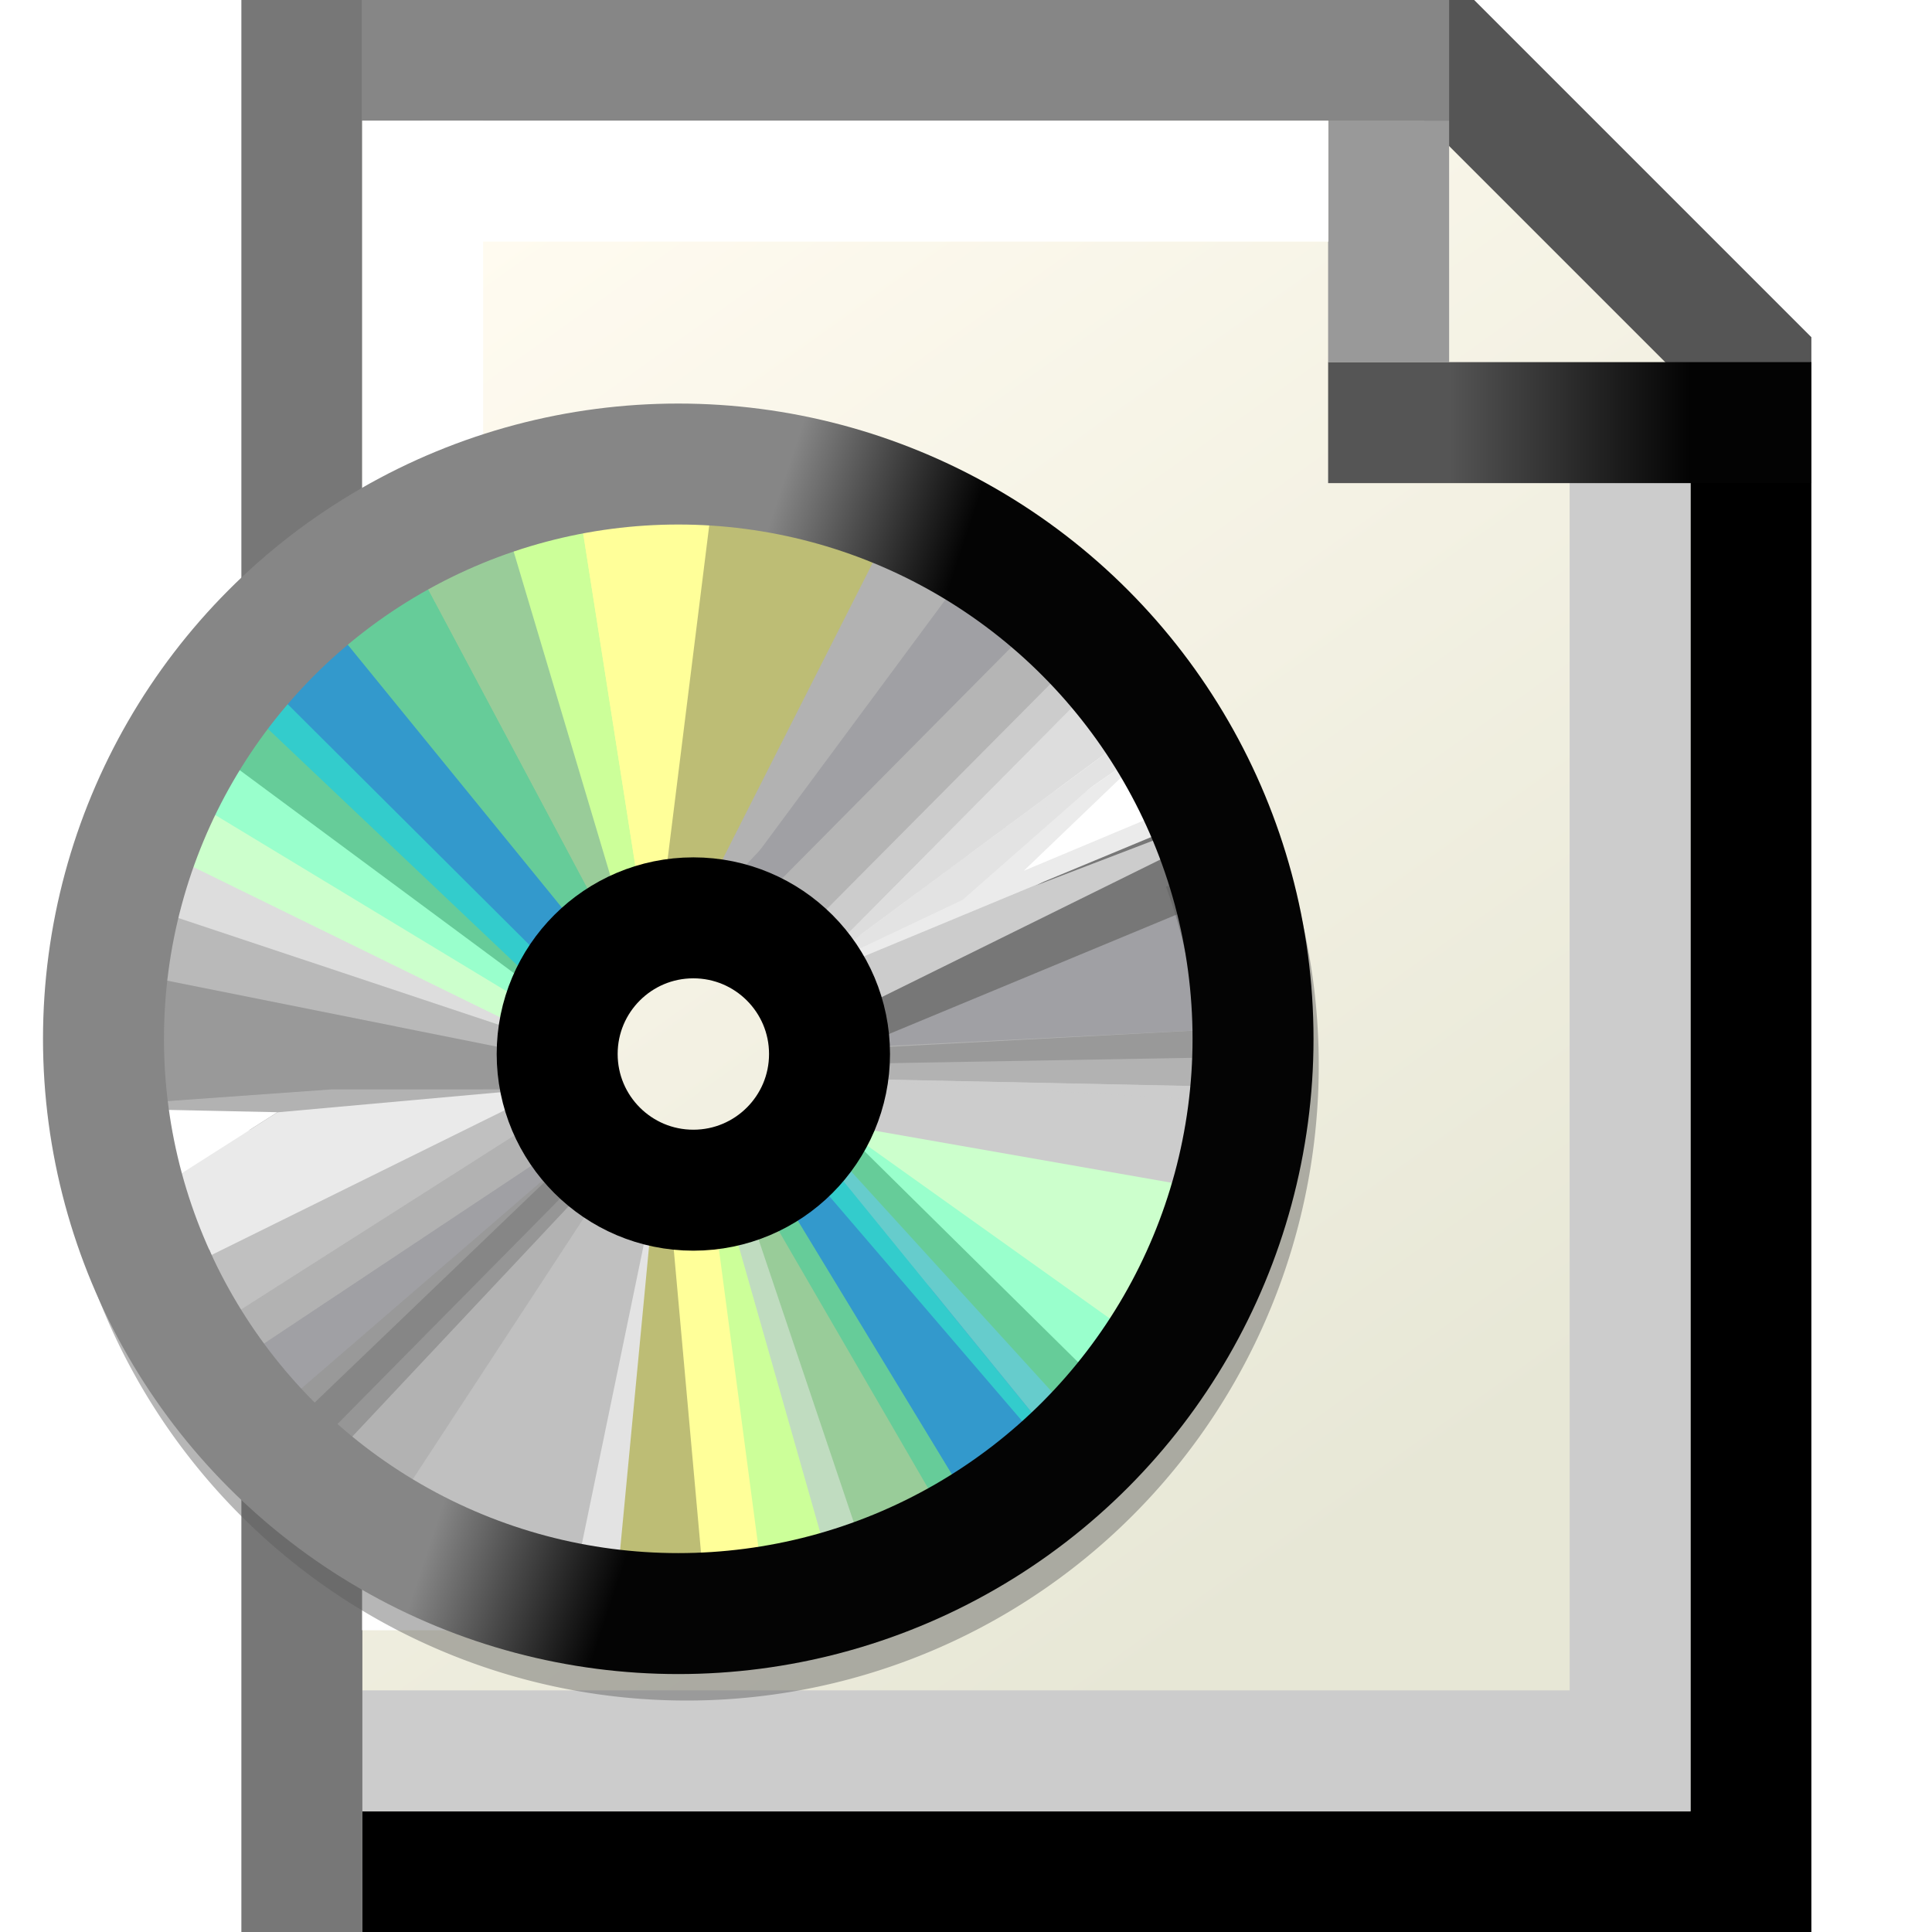 <?xml version="1.0" encoding="UTF-8" standalone="no"?>
<!-- Created with Inkscape (http://www.inkscape.org/) -->

<svg
   xmlns:dc="http://purl.org/dc/elements/1.1/"
   xmlns:cc="http://creativecommons.org/ns#"
   xmlns:rdf="http://www.w3.org/1999/02/22-rdf-syntax-ns#"
   xmlns:svg="http://www.w3.org/2000/svg"
   xmlns="http://www.w3.org/2000/svg"
   xmlns:xlink="http://www.w3.org/1999/xlink"
   xmlns:sodipodi="http://sodipodi.sourceforge.net/DTD/sodipodi-0.dtd"
   xmlns:inkscape="http://www.inkscape.org/namespaces/inkscape"
   width="16px"
   height="16px"
   viewBox="0 0 16 16"
   version="1.1"
   id="SVGRoot"
   sodipodi:docname="application-x-cd-image.svg"
   inkscape:version="0.92.3 (2405546, 2018-03-11)">
  <sodipodi:namedview
     id="base"
     pagecolor="#ffffff"
     bordercolor="#666666"
     borderopacity="1.0"
     inkscape:pageopacity="0.0"
     inkscape:pageshadow="2"
     inkscape:zoom="22.627417"
     inkscape:cx="7.9427615"
     inkscape:cy="7.6579334"
     inkscape:document-units="px"
     inkscape:current-layer="layer1-6"
     showgrid="true"
     inkscape:window-width="1920"
     inkscape:window-height="1031"
     inkscape:window-x="0"
     inkscape:window-y="0"
     inkscape:window-maximized="1"
     inkscape:grid-bbox="true">
    <inkscape:grid
       type="xygrid"
       id="grid5142"
       empspacing="2"
       spacingx="0.5"
       spacingy="0.5" />
  </sodipodi:namedview>
  <defs
     id="defs4583">
    <linearGradient
       inkscape:collect="always"
       id="linearGradient5245">
      <stop
         style="stop-color:#fffbf0;stop-opacity:1"
         offset="0"
         id="stop5241" />
      <stop
         style="stop-color:#e7e7d6;stop-opacity:1"
         offset="1"
         id="stop5243" />
    </linearGradient>
    <linearGradient
       inkscape:collect="always"
       id="linearGradient5227">
      <stop
         style="stop-color:#555555;stop-opacity:1"
         offset="0"
         id="stop5223" />
      <stop
         style="stop-color:#030303;stop-opacity:1"
         offset="1"
         id="stop5225" />
    </linearGradient>
    <linearGradient
       inkscape:collect="always"
       xlink:href="#linearGradient5227"
       id="linearGradient5229"
       x1="28"
       y1="-0.5"
       x2="30"
       y2="-0.5"
       gradientUnits="userSpaceOnUse"
       gradientTransform="translate(-16,4)" />
    <linearGradient
       inkscape:collect="always"
       xlink:href="#linearGradient5245"
       id="linearGradient5247"
       x1="20"
       y1="-2"
       x2="27.5"
       y2="8.5"
       gradientUnits="userSpaceOnUse"
       gradientTransform="translate(-16,4)" />
    <filter
       inkscape:collect="always"
       style="color-interpolation-filters:sRGB"
       id="filter2798"
       x="-0.024"
       width="1.047"
       y="-0.024"
       height="1.049">
      <feGaussianBlur
         inkscape:collect="always"
         stdDeviation="0.101"
         id="feGaussianBlur2800" />
    </filter>
    <filter
       inkscape:collect="always"
       style="color-interpolation-filters:sRGB"
       id="filter2798-2"
       x="-0.024"
       width="1.047"
       y="-0.024"
       height="1.049">
      <feGaussianBlur
         inkscape:collect="always"
         stdDeviation="0.101"
         id="feGaussianBlur2800-6" />
    </filter>
    <linearGradient
       inkscape:collect="always"
       xlink:href="#linearGradient893"
       id="linearGradient895"
       x1="7.408"
       y1="287.74"
       x2="8.996"
       y2="288.269"
       gradientUnits="userSpaceOnUse" />
    <linearGradient
       inkscape:collect="always"
       id="linearGradient893">
      <stop
         style="stop-color:#868686;stop-opacity:1"
         offset="0"
         id="stop889" />
      <stop
         style="stop-color:#040404;stop-opacity:1"
         offset="1"
         id="stop891" />
    </linearGradient>
  </defs>
  <g
     id="layer1"
     inkscape:groupmode="layer"
     inkscape:label="Layer 1">
    <path
       style="fill:url(#linearGradient5247);fill-opacity:1;stroke:none;stroke-width:1.002;stroke-linecap:square;stroke-linejoin:miter;stroke-miterlimit:4;stroke-dasharray:none;stroke-opacity:1"
       d="m 2.5,0.5 v 15 h 12 V 3 L 12,0.5 Z"
       id="path5239"
       inkscape:connector-curvature="0" />
    <path
       style="fill:none;fill-opacity:1;stroke:#555555;stroke-width:1.002;stroke-linecap:butt;stroke-linejoin:miter;stroke-miterlimit:4;stroke-dasharray:none;stroke-opacity:1"
       d="m 11,0.5 h 1 L 14.5,3 v 1"
       id="path5233"
       inkscape:connector-curvature="0" />
    <path
       style="fill:none;fill-opacity:1;stroke:#000000;stroke-width:1.002;stroke-linecap:square;stroke-linejoin:miter;stroke-miterlimit:4;stroke-dasharray:none;stroke-opacity:1"
       d="m 14.5,4.5 v 11 h -11"
       id="path5209"
       inkscape:connector-curvature="0" />
    <path
       style="fill:none;fill-opacity:1;stroke:#cccccc;stroke-width:1.002;stroke-linecap:square;stroke-linejoin:miter;stroke-miterlimit:4;stroke-dasharray:none;stroke-opacity:1"
       d="m 13.5,4.5 v 10 h -10"
       id="path5211"
       inkscape:connector-curvature="0" />
    <path
       style="fill:none;fill-opacity:1;stroke:#777777;stroke-width:1.002;stroke-linecap:square;stroke-linejoin:miter;stroke-miterlimit:4;stroke-dasharray:none;stroke-opacity:1"
       d="m 2.5,0.5 v 15"
       id="path5215"
       inkscape:connector-curvature="0" />
    <path
       style="fill:none;fill-opacity:1;stroke:#868686;stroke-width:1.002;stroke-linecap:square;stroke-linejoin:miter;stroke-miterlimit:4;stroke-dasharray:none;stroke-opacity:1"
       d="m 3.5,0.5 h 8"
       id="path5217"
       inkscape:connector-curvature="0" />
    <path
       style="fill:none;fill-opacity:1;stroke:url(#linearGradient5229);stroke-width:1.002;stroke-linecap:square;stroke-linejoin:miter;stroke-miterlimit:4;stroke-dasharray:none;stroke-opacity:1"
       d="m 14.5,3.5 h -3"
       id="path5221"
       inkscape:connector-curvature="0" />
    <path
       style="fill:none;fill-opacity:1;stroke:#999999;stroke-width:1.002;stroke-linecap:square;stroke-linejoin:miter;stroke-miterlimit:4;stroke-dasharray:none;stroke-opacity:1"
       d="m 11.5,1.5 v 1"
       id="path5235"
       inkscape:connector-curvature="0" />
    <path
       style="fill:#e7e7d6;fill-opacity:1;stroke:none;stroke-width:1.002;stroke-linecap:square;stroke-linejoin:miter;stroke-miterlimit:4;stroke-dasharray:none;stroke-opacity:1"
       d="M 3.5,13.5 V 1.5"
       id="path5249"
       inkscape:connector-curvature="0" />
    <path
       style="fill:none;fill-opacity:1;stroke:#ffffff;stroke-width:1.002;stroke-linecap:square;stroke-linejoin:miter;stroke-miterlimit:4;stroke-dasharray:none;stroke-opacity:1"
       d="M 10.5,1.5 H 4"
       id="path5251"
       inkscape:connector-curvature="0" />
    <g
       id="g5275"
       transform="translate(-16,4)">
      <path
         inkscape:connector-curvature="0"
         id="path5253"
         d="M 19.5,-2.5 V 9"
         style="fill:none;fill-opacity:1;stroke:#ffffff;stroke-width:1.002;stroke-linecap:square;stroke-linejoin:miter;stroke-miterlimit:4;stroke-dasharray:none;stroke-opacity:1"
         sodipodi:nodetypes="cc" />
    </g>
    <g
       transform="matrix(3.78,0,0,3.78,-21.26,-1099.624)"
       id="layer1-67"
       inkscape:label="Layer 1">
      <g
         inkscape:label="Layer 1"
         id="layer1-6"
         transform="matrix(0.334,0,0,0.334,5.569,195.993)">
        <g
           inkscape:label="Layer 1"
           id="layer1-62"
           transform="translate(0.101,-0.13)"
           style="stroke-width:0.793;stroke-miterlimit:4;stroke-dasharray:none">
          <g
             transform="matrix(0.75,0,0,0.75,-1.142,74.02)"
             id="g1216"
             style="stroke-width:1.058;stroke-miterlimit:4;stroke-dasharray:none">
            <path
               sodipodi:nodetypes="ccccccccccccccc"
               inkscape:connector-curvature="0"
               id="path993"
               d="M 6.615,290.121 H 2.514 v -1.323 l 0.529,-1.72 0.926,-1.191 1.058,-0.794 1.058,-0.529 2.381,-0.132 1.455,0.661 1.323,0.926 -3.44,2.381 H 7.276 l -0.661,0.529 -0.132,0.794 0.132,0.397"
               style="opacity:1;fill:#b2b2b2;fill-opacity:1;fill-rule:nonzero;stroke:none;stroke-width:1.058;stroke-linecap:butt;stroke-linejoin:miter;stroke-miterlimit:4;stroke-dasharray:none;stroke-opacity:1" />
            <path
               sodipodi:nodetypes="ccccccccc"
               inkscape:connector-curvature="0"
               id="path981"
               d="M 6.482,289.989 H 2.514 l 0.397,1.323 0.661,1.323 1.455,1.191 1.588,0.661 h 0.926 v -3.572 l -1.191,-0.926"
               style="opacity:1;fill:#b2b2b2;fill-opacity:1;fill-rule:nonzero;stroke:none;stroke-width:1.058;stroke-linecap:butt;stroke-linejoin:miter;stroke-miterlimit:4;stroke-dasharray:none;stroke-opacity:1" />
            <path
               inkscape:connector-curvature="0"
               id="path995"
               d="m 7.805,288.401 3.307,-2.514 0.529,0.661 0.661,1.191 0.265,1.587 v 1.058 l -0.661,1.587 -1.058,1.323 -2.381,1.058 -0.794,0.132 H 7.408 v -3.704 l 0.661,-0.132 0.529,-0.265 0.265,-0.529 v -0.529 l -0.397,-0.529 -0.529,-0.397 z"
               style="opacity:1;fill:#b2b2b2;fill-opacity:1;fill-rule:nonzero;stroke:none;stroke-width:1.058;stroke-linecap:butt;stroke-linejoin:miter;stroke-miterlimit:4;stroke-dasharray:none;stroke-opacity:1" />
            <g
               style="stroke-width:1.058;stroke-miterlimit:4;stroke-dasharray:none;filter:url(#filter2798)"
               transform="rotate(-2.05,36.654,259.42)"
               id="g2046">
              <path
                 style="opacity:1;fill:#3399cc;fill-opacity:1;fill-rule:nonzero;stroke:none;stroke-width:1.058;stroke-linecap:butt;stroke-linejoin:miter;stroke-miterlimit:4;stroke-dasharray:none;stroke-opacity:1"
                 d="m 2.646,285.358 2.778,2.646 0.265,-0.397 -2.381,-2.91 z"
                 id="path997"
                 inkscape:connector-curvature="0"
                 sodipodi:nodetypes="ccccc" />
              <path
                 style="opacity:1;fill:#66cc99;fill-opacity:1;fill-rule:nonzero;stroke:none;stroke-width:1.058;stroke-linecap:butt;stroke-linejoin:miter;stroke-miterlimit:4;stroke-dasharray:none;stroke-opacity:1"
                 d="m 3.44,284.961 2.249,2.646 0.132,-0.132 -1.852,-3.307 -0.661,0.529"
                 id="path999"
                 inkscape:connector-curvature="0"
                 sodipodi:nodetypes="ccccc" />
              <path
                 style="opacity:1;fill:#33cccc;fill-opacity:1;fill-rule:nonzero;stroke:none;stroke-width:1.058;stroke-linecap:butt;stroke-linejoin:miter;stroke-miterlimit:4;stroke-dasharray:none;stroke-opacity:1"
                 d="m 5.556,288.004 -0.132,0.132 -2.91,-2.646 0.132,-0.265 z"
                 id="path1001"
                 inkscape:connector-curvature="0"
                 sodipodi:nodetypes="ccccc" />
              <path
                 style="opacity:1;fill:#66cc99;fill-opacity:1;fill-rule:nonzero;stroke:none;stroke-width:1.058;stroke-linecap:butt;stroke-linejoin:miter;stroke-miterlimit:4;stroke-dasharray:none;stroke-opacity:1"
                 d="m 5.424,288.136 -2.91,-2.646 -0.265,0.397 3.175,2.381 z"
                 id="path1005"
                 inkscape:connector-curvature="0"
                 sodipodi:nodetypes="ccccc" />
              <path
                 style="opacity:1;fill:#99ffcc;fill-opacity:1;fill-rule:nonzero;stroke:none;stroke-width:1.058;stroke-linecap:butt;stroke-linejoin:miter;stroke-miterlimit:4;stroke-dasharray:none;stroke-opacity:1"
                 d="m 2.249,285.887 -0.265,0.397 3.44,1.984 v -0.132 z"
                 id="path1007"
                 inkscape:connector-curvature="0"
                 sodipodi:nodetypes="ccccc" />
              <path
                 style="opacity:1;fill:#ccffcc;fill-opacity:1;fill-rule:nonzero;stroke:none;stroke-width:1.058;stroke-linecap:butt;stroke-linejoin:miter;stroke-miterlimit:4;stroke-dasharray:none;stroke-opacity:1"
                 d="m 5.424,288.269 -3.44,-1.984 -0.132,0.529 3.44,1.587 z"
                 id="path1009"
                 inkscape:connector-curvature="0"
                 sodipodi:nodetypes="ccccc" />
              <path
                 style="opacity:1;fill:#99cc99;fill-opacity:1;fill-rule:nonzero;stroke:none;stroke-width:1.058;stroke-linecap:butt;stroke-linejoin:miter;stroke-miterlimit:4;stroke-dasharray:none;stroke-opacity:1"
                 d="M 3.969,284.168 5.821,287.475 H 5.953 L 4.895,283.771 Z"
                 id="path1011"
                 inkscape:connector-curvature="0"
                 sodipodi:nodetypes="ccccc" />
              <path
                 style="opacity:1;fill:#ccff99;fill-opacity:1;fill-rule:nonzero;stroke:none;stroke-width:1.058;stroke-linecap:butt;stroke-linejoin:miter;stroke-miterlimit:4;stroke-dasharray:none;stroke-opacity:1"
                 d="m 4.763,283.771 0.661,-0.132 0.661,3.704 -0.132,0.132 z"
                 id="path1013"
                 inkscape:connector-curvature="0"
                 sodipodi:nodetypes="ccccc" />
              <path
                 style="opacity:1;fill:#ffff99;fill-opacity:1;fill-rule:nonzero;stroke:none;stroke-width:1.058;stroke-linecap:butt;stroke-linejoin:miter;stroke-miterlimit:4;stroke-dasharray:none;stroke-opacity:1"
                 d="m 5.424,283.639 0.661,3.704 h 0.132 l 0.794,-3.836 z"
                 id="path1015"
                 inkscape:connector-curvature="0"
                 sodipodi:nodetypes="ccccc" />
              <path
                 style="opacity:1;fill:#bdbd75;fill-opacity:1;fill-rule:nonzero;stroke:none;stroke-width:1.058;stroke-linecap:butt;stroke-linejoin:miter;stroke-miterlimit:4;stroke-dasharray:none;stroke-opacity:1"
                 d="m 6.218,287.343 h 0.397 l 1.587,-3.44 -0.661,-0.265 -0.926,-0.132 z"
                 id="path1017"
                 inkscape:connector-curvature="0"
                 sodipodi:nodetypes="cccccc" />
              <path
                 style="opacity:1;fill:#b2b2b2;fill-opacity:1;fill-rule:nonzero;stroke:none;stroke-width:1.058;stroke-linecap:butt;stroke-linejoin:miter;stroke-miterlimit:4;stroke-dasharray:none;stroke-opacity:1"
                 d="m 8.07,284.035 -1.588,3.307 2.646,-2.91 -0.661,-0.265 z"
                 id="path1021"
                 inkscape:connector-curvature="0"
                 sodipodi:nodetypes="ccccc" />
              <path
                 style="opacity:1;fill:#a0a0a4;fill-opacity:1;fill-rule:nonzero;stroke:none;stroke-width:1.058;stroke-linecap:butt;stroke-linejoin:miter;stroke-miterlimit:4;stroke-dasharray:none;stroke-opacity:1"
                 d="m 6.747,287.343 h 0.132 l 2.778,-2.646 -0.794,-0.529 -2.249,3.175 z"
                 id="path1023"
                 inkscape:connector-curvature="0"
                 sodipodi:nodetypes="cccccc" />
              <path
                 style="opacity:1;fill:#dddddd;fill-opacity:1;fill-rule:nonzero;stroke:none;stroke-width:1.058;stroke-linecap:butt;stroke-linejoin:miter;stroke-miterlimit:4;stroke-dasharray:none;stroke-opacity:1"
                 d="m 5.292,288.401 -3.704,-1.058 0.265,-0.529 z"
                 id="path1313"
                 inkscape:connector-curvature="0"
                 sodipodi:nodetypes="cccc" />
              <path
                 sodipodi:nodetypes="ccccc"
                 style="opacity:1;fill:#b9b9b9;fill-opacity:1;fill-rule:nonzero;stroke:none;stroke-width:1.058;stroke-linecap:butt;stroke-linejoin:miter;stroke-miterlimit:4;stroke-dasharray:none;stroke-opacity:1"
                 d="m 1.588,287.343 v 0.661 l 3.704,0.529 v -0.132 z"
                 id="path1315"
                 inkscape:connector-curvature="0" />
              <path
                 sodipodi:nodetypes="cccccc"
                 inkscape:connector-curvature="0"
                 id="path2508"
                 d="m 1.588,288.798 1.852,-0.066 1.852,0.066 v -0.265 l -3.704,-0.661 z"
                 style="opacity:1;fill:#999999;fill-opacity:1;fill-rule:nonzero;stroke:none;stroke-width:1.058;stroke-linecap:butt;stroke-linejoin:miter;stroke-miterlimit:4;stroke-dasharray:none;stroke-opacity:1" />
              <path
                 inkscape:connector-curvature="0"
                 id="path2510"
                 d="m 1.587,289.062 0.132,0.794 1.191,-0.794 z"
                 style="opacity:1;fill:#ffffff;fill-opacity:1;fill-rule:nonzero;stroke:none;stroke-width:1.058;stroke-linecap:butt;stroke-linejoin:miter;stroke-miterlimit:4;stroke-dasharray:none;stroke-opacity:1" />
              <path
                 inkscape:connector-curvature="0"
                 id="path2512"
                 d="m 5.292,288.798 -2.381,0.265 -1.191,0.794 0.397,0.661 z"
                 style="opacity:1;fill:#eaeaea;fill-opacity:1;fill-rule:nonzero;stroke:none;stroke-width:1.058;stroke-linecap:butt;stroke-linejoin:miter;stroke-miterlimit:4;stroke-dasharray:none;stroke-opacity:1" />
              <path
                 inkscape:connector-curvature="0"
                 id="path2550"
                 d="m 5.292,288.798 -3.307,1.72 0.265,0.529 3.175,-2.117 z"
                 style="opacity:1;fill:#c0c0c0;fill-opacity:1;fill-rule:nonzero;stroke:none;stroke-width:1.058;stroke-linecap:butt;stroke-linejoin:miter;stroke-miterlimit:4;stroke-dasharray:none;stroke-opacity:1" />
              <path
                 sodipodi:nodetypes="ccccc"
                 inkscape:connector-curvature="0"
                 id="path2552"
                 d="m 5.424,288.93 -3.175,2.117 0.265,0.265 3.043,-2.117 z"
                 style="opacity:1;fill:#b2b2b2;fill-opacity:1;fill-rule:nonzero;stroke:none;stroke-width:1.058;stroke-linecap:butt;stroke-linejoin:miter;stroke-miterlimit:4;stroke-dasharray:none;stroke-opacity:1" />
              <path
                 inkscape:connector-curvature="0"
                 id="path2554"
                 d="m 5.556,289.195 -3.043,2.117 0.397,0.397 2.646,-2.381 z"
                 style="opacity:1;fill:#a0a0a4;fill-opacity:1;fill-rule:nonzero;stroke:none;stroke-width:1.058;stroke-linecap:butt;stroke-linejoin:miter;stroke-miterlimit:4;stroke-dasharray:none;stroke-opacity:1" />
              <path
                 inkscape:connector-curvature="0"
                 id="path2556"
                 d="m 5.556,289.327 -2.646,2.381 0.132,0.132 z"
                 style="opacity:1;fill:#999999;fill-opacity:1;fill-rule:nonzero;stroke:none;stroke-width:1.058;stroke-linecap:butt;stroke-linejoin:miter;stroke-miterlimit:4;stroke-dasharray:none;stroke-opacity:1" />
              <path
                 inkscape:connector-curvature="0"
                 id="path2558"
                 d="M 3.043,291.841 3.175,292.105 5.689,289.459 5.556,289.327 Z"
                 style="opacity:1;fill:#868686;fill-opacity:1;fill-rule:nonzero;stroke:none;stroke-width:1.058;stroke-linecap:butt;stroke-linejoin:miter;stroke-miterlimit:4;stroke-dasharray:none;stroke-opacity:1" />
              <path
                 inkscape:connector-curvature="0"
                 id="path2560"
                 d="m 5.689,289.459 -2.381,2.514 v 0.265 l 2.514,-2.778 H 5.689"
                 style="opacity:1;fill:#969696;fill-opacity:1;fill-rule:nonzero;stroke:none;stroke-width:1.058;stroke-linecap:butt;stroke-linejoin:miter;stroke-miterlimit:4;stroke-dasharray:none;stroke-opacity:1" />
              <path
                 sodipodi:nodetypes="cccccc"
                 inkscape:connector-curvature="0"
                 id="path2562"
                 d="m 3.307,292.238 1.191,0.794 0.132,-1.455 1.191,-1.984 H 5.689 Z"
                 style="opacity:1;fill:#b2b2b2;fill-opacity:1;fill-rule:nonzero;stroke:none;stroke-width:1.058;stroke-linecap:butt;stroke-linejoin:miter;stroke-miterlimit:4;stroke-dasharray:none;stroke-opacity:1" />
              <path
                 inkscape:connector-curvature="0"
                 id="path2564"
                 d="m 5.821,289.592 -1.984,3.175 2.249,0.661 0.132,-3.704 -0.397,-0.132"
                 style="opacity:1;fill:#c0c0c0;fill-opacity:1;fill-rule:nonzero;stroke:none;stroke-width:1.058;stroke-linecap:butt;stroke-linejoin:miter;stroke-miterlimit:4;stroke-dasharray:none;stroke-opacity:1" />
              <path
                 sodipodi:nodetypes="ccccc"
                 inkscape:connector-curvature="0"
                 id="path2570"
                 d="m 6.35,289.856 0.132,3.44 h 1.058 l -0.661,-3.572 -0.529,0.132"
                 style="opacity:1;fill:#ffff99;fill-opacity:1;fill-rule:nonzero;stroke:none;stroke-width:1.058;stroke-linecap:butt;stroke-linejoin:miter;stroke-miterlimit:4;stroke-dasharray:none;stroke-opacity:1" />
              <path
                 inkscape:connector-curvature="0"
                 id="path2566"
                 d="m 6.218,289.724 -0.661,3.572 1.058,0.132 -0.265,-3.704 z"
                 style="opacity:1;fill:#e3e3e3;fill-opacity:1;fill-rule:nonzero;stroke:none;stroke-width:1.058;stroke-linecap:butt;stroke-linejoin:miter;stroke-miterlimit:4;stroke-dasharray:none;stroke-opacity:1" />
              <path
                 sodipodi:nodetypes="ccccc"
                 inkscape:connector-curvature="0"
                 id="path2568"
                 d="m 6.218,289.724 -0.265,3.572 h 0.794 l -0.397,-3.572 H 6.218"
                 style="opacity:1;fill:#bdbd75;fill-opacity:1;fill-rule:nonzero;stroke:none;stroke-width:1.058;stroke-linecap:butt;stroke-linejoin:miter;stroke-miterlimit:4;stroke-dasharray:none;stroke-opacity:1" />
              <path
                 inkscape:connector-curvature="0"
                 id="path2628"
                 d="m 6.747,289.856 0.529,3.44 0.661,-0.132 -1.058,-3.44 z"
                 style="opacity:1;fill:#ccff99;fill-opacity:1;fill-rule:nonzero;stroke:none;stroke-width:1.058;stroke-linecap:butt;stroke-linejoin:miter;stroke-miterlimit:4;stroke-dasharray:none;stroke-opacity:1" />
              <path
                 inkscape:connector-curvature="0"
                 id="path2645"
                 d="m 6.879,289.856 1.058,3.44 c 0,0 0.265,0 0.265,-0.132 0,-0.132 -1.191,-3.44 -1.191,-3.44 l -0.132,0.132 v 0.132 -0.132"
                 style="opacity:1;fill:#c0dcc0;fill-opacity:1;fill-rule:nonzero;stroke:none;stroke-width:1.058;stroke-linecap:butt;stroke-linejoin:miter;stroke-miterlimit:4;stroke-dasharray:none;stroke-opacity:1" />
              <path
                 sodipodi:nodetypes="ccccc"
                 inkscape:connector-curvature="0"
                 id="path2647"
                 d="m 7.011,289.724 1.191,3.307 0.794,-0.265 -1.852,-3.175 z"
                 style="opacity:1;fill:#99cc99;fill-opacity:1;fill-rule:nonzero;stroke:none;stroke-width:1.058;stroke-linecap:butt;stroke-linejoin:miter;stroke-miterlimit:4;stroke-dasharray:none;stroke-opacity:1" />
              <path
                 sodipodi:nodetypes="ccccc"
                 inkscape:connector-curvature="0"
                 id="path2649"
                 d="m 8.996,292.767 -1.852,-3.043 0.265,-0.132 1.72,2.91 z"
                 style="opacity:1;fill:#66cc99;fill-opacity:1;fill-rule:nonzero;stroke:none;stroke-width:1.058;stroke-linecap:butt;stroke-linejoin:miter;stroke-miterlimit:4;stroke-dasharray:none;stroke-opacity:1" />
              <path
                 inkscape:connector-curvature="0"
                 id="path2651"
                 d="m 9.128,292.502 -1.852,-2.91 0.265,-0.265 2.381,2.778 z"
                 style="opacity:1;fill:#3399cc;fill-opacity:1;fill-rule:nonzero;stroke:none;stroke-width:1.058;stroke-linecap:butt;stroke-linejoin:miter;stroke-miterlimit:4;stroke-dasharray:none;stroke-opacity:1" />
              <path
                 inkscape:connector-curvature="0"
                 id="path2653"
                 d="m 7.541,289.459 2.249,2.514 h 0.132 l -2.249,-2.646 z"
                 style="opacity:1;fill:#33cccc;fill-opacity:1;fill-rule:nonzero;stroke:none;stroke-width:1.058;stroke-linecap:butt;stroke-linejoin:miter;stroke-miterlimit:4;stroke-dasharray:none;stroke-opacity:1" />
              <path
                 inkscape:connector-curvature="0"
                 id="path2655"
                 d="m 9.922,291.973 0.265,-0.265 -2.514,-2.514 v 0.132 z"
                 style="opacity:1;fill:#66cccc;fill-opacity:1;fill-rule:nonzero;stroke:none;stroke-width:1.058;stroke-linecap:butt;stroke-linejoin:miter;stroke-miterlimit:4;stroke-dasharray:none;stroke-opacity:1" />
              <path
                 inkscape:connector-curvature="0"
                 id="path2657"
                 d="m 7.673,289.195 2.514,2.646 0.265,-0.397 -2.646,-2.381 z"
                 style="opacity:1;fill:#66cc99;fill-opacity:1;fill-rule:nonzero;stroke:none;stroke-width:1.058;stroke-linecap:butt;stroke-linejoin:miter;stroke-miterlimit:4;stroke-dasharray:none;stroke-opacity:1" />
              <path
                 sodipodi:nodetypes="ccccc"
                 inkscape:connector-curvature="0"
                 id="path2659"
                 d="m 7.805,289.062 2.514,2.381 0.661,-0.794 -3.043,-1.587 H 7.805"
                 style="opacity:1;fill:#99ffcc;fill-opacity:1;fill-rule:nonzero;stroke:none;stroke-width:1.058;stroke-linecap:butt;stroke-linejoin:miter;stroke-miterlimit:4;stroke-dasharray:none;stroke-opacity:1" />
              <path
                 sodipodi:nodetypes="ccccc"
                 inkscape:connector-curvature="0"
                 id="path2661"
                 d="m 7.805,289.062 2.91,1.984 0.661,-1.984 -3.44,-0.132 z"
                 style="opacity:1;fill:#ccffcc;fill-opacity:1;fill-rule:nonzero;stroke:none;stroke-width:1.058;stroke-linecap:butt;stroke-linejoin:miter;stroke-miterlimit:4;stroke-dasharray:none;stroke-opacity:1" />
              <path
                 inkscape:connector-curvature="0"
                 id="path2665"
                 d="m 7.805,288.401 3.307,-1.455 0.397,1.191 z"
                 style="opacity:1;fill:#a0a0a4;fill-opacity:1;fill-rule:nonzero;stroke:none;stroke-width:1.058;stroke-linecap:butt;stroke-linejoin:miter;stroke-miterlimit:4;stroke-dasharray:none;stroke-opacity:1" />
              <path
                 inkscape:connector-curvature="0"
                 id="path2667"
                 d="m 7.938,288.533 h 3.572 v -0.397 l -3.572,0.265 z"
                 style="opacity:1;fill:#999999;fill-opacity:1;fill-rule:nonzero;stroke:none;stroke-width:1.058;stroke-linecap:butt;stroke-linejoin:miter;stroke-miterlimit:4;stroke-dasharray:none;stroke-opacity:1" />
              <path
                 inkscape:connector-curvature="0"
                 id="path2671"
                 d="m 7.938,288.533 v 0.132 h 3.44 v -0.265 z"
                 style="opacity:1;fill:#b2b2b2;fill-opacity:1;fill-rule:nonzero;stroke:none;stroke-width:1.058;stroke-linecap:butt;stroke-linejoin:miter;stroke-miterlimit:4;stroke-dasharray:none;stroke-opacity:1" />
              <path
                 inkscape:connector-curvature="0"
                 id="path2675"
                 d="m 7.805,288.666 3.572,0.132 v -0.132 z"
                 style="opacity:1;fill:#cccccc;fill-opacity:1;fill-rule:nonzero;stroke:none;stroke-width:1.058;stroke-linecap:butt;stroke-linejoin:miter;stroke-miterlimit:4;stroke-dasharray:none;stroke-opacity:1" />
              <path
                 inkscape:connector-curvature="0"
                 id="path2677"
                 d="m 7.805,288.666 v 0.397 l 3.44,0.529 0.132,-0.794 z"
                 style="opacity:1;fill:#cccccc;fill-opacity:1;fill-rule:nonzero;stroke:none;stroke-width:1.058;stroke-linecap:butt;stroke-linejoin:miter;stroke-miterlimit:4;stroke-dasharray:none;stroke-opacity:1" />
              <path
                 inkscape:connector-curvature="0"
                 id="path2735"
                 d="m 7.805,288.136 0.132,0.265 3.307,-1.455 -0.132,-0.529 z"
                 style="opacity:1;fill:#777777;fill-opacity:1;fill-rule:nonzero;stroke:none;stroke-width:1.058;stroke-linecap:butt;stroke-linejoin:miter;stroke-miterlimit:4;stroke-dasharray:none;stroke-opacity:1" />
              <path
                 inkscape:connector-curvature="0"
                 id="path2752"
                 d="m 7.011,287.21 0.397,0.397 2.514,-2.778 -0.397,-0.265 z"
                 style="opacity:1;fill:#b5b5b5;fill-opacity:1;fill-rule:nonzero;stroke:none;stroke-width:1.058;stroke-linecap:butt;stroke-linejoin:miter;stroke-miterlimit:4;stroke-dasharray:none;stroke-opacity:1" />
              <path
                 inkscape:connector-curvature="0"
                 id="path2754"
                 d="m 7.408,287.607 0.132,0.132 2.646,-2.778 -0.265,-0.132 -2.646,2.778"
                 style="opacity:1;fill:#cccccc;fill-opacity:1;fill-rule:nonzero;stroke:none;stroke-width:1.058;stroke-linecap:butt;stroke-linejoin:miter;stroke-miterlimit:4;stroke-dasharray:none;stroke-opacity:1" />
              <path
                 sodipodi:nodetypes="ccccc"
                 inkscape:connector-curvature="0"
                 id="path2756"
                 d="m 7.541,287.607 0.265,0.529 3.307,-1.72 v -0.132 l -3.572,1.455"
                 style="opacity:1;fill:#cccccc;fill-opacity:1;fill-rule:nonzero;stroke:none;stroke-width:1.058;stroke-linecap:butt;stroke-linejoin:miter;stroke-miterlimit:4;stroke-dasharray:none;stroke-opacity:1" />
              <path
                 inkscape:connector-curvature="0"
                 id="path2758"
                 d="m 7.541,287.74 2.91,-2.249 -0.397,-0.397 -2.514,2.646"
                 style="opacity:1;fill:#dddddd;fill-opacity:1;fill-rule:nonzero;stroke:none;stroke-width:1.058;stroke-linecap:butt;stroke-linejoin:miter;stroke-miterlimit:4;stroke-dasharray:none;stroke-opacity:1" />
              <path
                 inkscape:connector-curvature="0"
                 id="path2768"
                 d="m 7.673,287.74 3.307,-1.455 -0.397,-0.661 z"
                 style="opacity:1;fill:#ebebeb;fill-opacity:1;fill-rule:nonzero;stroke:none;stroke-width:1.058;stroke-linecap:butt;stroke-linejoin:miter;stroke-miterlimit:4;stroke-dasharray:none;stroke-opacity:1" />
              <path
                 inkscape:connector-curvature="0"
                 id="path2760"
                 d="m 9.393,286.814 0.926,-0.926 0.265,0.397 -1.191,0.529"
                 style="opacity:1;fill:#ffffff;fill-opacity:1;fill-rule:nonzero;stroke:none;stroke-width:1.058;stroke-linecap:butt;stroke-linejoin:miter;stroke-miterlimit:4;stroke-dasharray:none;stroke-opacity:1" />
              <path
                 inkscape:connector-curvature="0"
                 id="path2762"
                 d="m 7.673,287.74 2.91,-2.117 -0.132,-0.132 -2.91,2.249 z"
                 style="opacity:1;fill:#e3e3e3;fill-opacity:1;fill-rule:nonzero;stroke:none;stroke-width:1.058;stroke-linecap:butt;stroke-linejoin:miter;stroke-miterlimit:4;stroke-dasharray:none;stroke-opacity:1" />
              <path
                 inkscape:connector-curvature="0"
                 id="path2764"
                 d="m 7.541,287.74 1.323,-0.661 1.588,-1.455 z"
                 style="opacity:1;fill:#e3e3e3;fill-opacity:1;fill-rule:nonzero;stroke:none;stroke-width:1.058;stroke-linecap:butt;stroke-linejoin:miter;stroke-miterlimit:4;stroke-dasharray:none;stroke-opacity:1" />
            </g>
            <g
               style="stroke-width:1.058;stroke-miterlimit:4;stroke-dasharray:none;filter:url(#filter2798-2)"
               transform="rotate(1.202,-46.05,343.17)"
               id="g2046-1">
              <path
                 style="opacity:1;fill:#3399cc;fill-opacity:1;fill-rule:nonzero;stroke:none;stroke-width:1.058;stroke-linecap:butt;stroke-linejoin:miter;stroke-miterlimit:4;stroke-dasharray:none;stroke-opacity:1"
                 d="m 2.646,285.358 2.778,2.646 0.265,-0.397 -2.381,-2.91 z"
                 id="path997-0"
                 inkscape:connector-curvature="0"
                 sodipodi:nodetypes="ccccc" />
              <path
                 style="opacity:1;fill:#66cc99;fill-opacity:1;fill-rule:nonzero;stroke:none;stroke-width:1.058;stroke-linecap:butt;stroke-linejoin:miter;stroke-miterlimit:4;stroke-dasharray:none;stroke-opacity:1"
                 d="m 3.44,284.961 2.249,2.646 0.132,-0.132 -1.852,-3.307 -0.661,0.529"
                 id="path999-6"
                 inkscape:connector-curvature="0"
                 sodipodi:nodetypes="ccccc" />
              <path
                 style="opacity:1;fill:#33cccc;fill-opacity:1;fill-rule:nonzero;stroke:none;stroke-width:1.058;stroke-linecap:butt;stroke-linejoin:miter;stroke-miterlimit:4;stroke-dasharray:none;stroke-opacity:1"
                 d="m 5.556,288.004 -0.132,0.132 -2.91,-2.646 0.132,-0.265 z"
                 id="path1001-1"
                 inkscape:connector-curvature="0"
                 sodipodi:nodetypes="ccccc" />
              <path
                 style="opacity:1;fill:#66cc99;fill-opacity:1;fill-rule:nonzero;stroke:none;stroke-width:1.058;stroke-linecap:butt;stroke-linejoin:miter;stroke-miterlimit:4;stroke-dasharray:none;stroke-opacity:1"
                 d="m 5.424,288.136 -2.91,-2.646 -0.265,0.397 3.175,2.381 z"
                 id="path1005-5"
                 inkscape:connector-curvature="0"
                 sodipodi:nodetypes="ccccc" />
              <path
                 style="opacity:1;fill:#99ffcc;fill-opacity:1;fill-rule:nonzero;stroke:none;stroke-width:1.058;stroke-linecap:butt;stroke-linejoin:miter;stroke-miterlimit:4;stroke-dasharray:none;stroke-opacity:1"
                 d="m 2.249,285.887 -0.265,0.397 3.44,1.984 v -0.132 z"
                 id="path1007-9"
                 inkscape:connector-curvature="0"
                 sodipodi:nodetypes="ccccc" />
              <path
                 style="opacity:1;fill:#ccffcc;fill-opacity:1;fill-rule:nonzero;stroke:none;stroke-width:1.058;stroke-linecap:butt;stroke-linejoin:miter;stroke-miterlimit:4;stroke-dasharray:none;stroke-opacity:1"
                 d="m 5.424,288.269 -3.44,-1.984 -0.132,0.529 3.44,1.587 z"
                 id="path1009-4"
                 inkscape:connector-curvature="0"
                 sodipodi:nodetypes="ccccc" />
              <path
                 style="opacity:1;fill:#99cc99;fill-opacity:1;fill-rule:nonzero;stroke:none;stroke-width:1.058;stroke-linecap:butt;stroke-linejoin:miter;stroke-miterlimit:4;stroke-dasharray:none;stroke-opacity:1"
                 d="M 3.969,284.168 5.821,287.475 H 5.953 L 4.895,283.771 Z"
                 id="path1011-9"
                 inkscape:connector-curvature="0"
                 sodipodi:nodetypes="ccccc" />
              <path
                 style="opacity:1;fill:#ccff99;fill-opacity:1;fill-rule:nonzero;stroke:none;stroke-width:1.058;stroke-linecap:butt;stroke-linejoin:miter;stroke-miterlimit:4;stroke-dasharray:none;stroke-opacity:1"
                 d="m 4.763,283.771 0.661,-0.132 0.661,3.704 -0.132,0.132 z"
                 id="path1013-0"
                 inkscape:connector-curvature="0"
                 sodipodi:nodetypes="ccccc" />
              <path
                 style="opacity:1;fill:#ffff99;fill-opacity:1;fill-rule:nonzero;stroke:none;stroke-width:1.058;stroke-linecap:butt;stroke-linejoin:miter;stroke-miterlimit:4;stroke-dasharray:none;stroke-opacity:1"
                 d="m 5.424,283.639 0.661,3.704 h 0.132 l 0.794,-3.836 z"
                 id="path1015-9"
                 inkscape:connector-curvature="0"
                 sodipodi:nodetypes="ccccc" />
              <path
                 style="opacity:1;fill:#bdbd75;fill-opacity:1;fill-rule:nonzero;stroke:none;stroke-width:1.058;stroke-linecap:butt;stroke-linejoin:miter;stroke-miterlimit:4;stroke-dasharray:none;stroke-opacity:1"
                 d="m 6.218,287.343 h 0.397 l 1.587,-3.44 -0.661,-0.265 -0.926,-0.132 z"
                 id="path1017-1"
                 inkscape:connector-curvature="0"
                 sodipodi:nodetypes="cccccc" />
              <path
                 style="opacity:1;fill:#b2b2b2;fill-opacity:1;fill-rule:nonzero;stroke:none;stroke-width:1.058;stroke-linecap:butt;stroke-linejoin:miter;stroke-miterlimit:4;stroke-dasharray:none;stroke-opacity:1"
                 d="m 8.07,284.035 -1.588,3.307 2.646,-2.91 -0.661,-0.265 z"
                 id="path1021-7"
                 inkscape:connector-curvature="0"
                 sodipodi:nodetypes="ccccc" />
              <path
                 style="opacity:1;fill:#a0a0a4;fill-opacity:1;fill-rule:nonzero;stroke:none;stroke-width:1.058;stroke-linecap:butt;stroke-linejoin:miter;stroke-miterlimit:4;stroke-dasharray:none;stroke-opacity:1"
                 d="m 6.747,287.343 h 0.132 l 2.778,-2.646 -0.794,-0.529 -2.249,3.175 z"
                 id="path1023-7"
                 inkscape:connector-curvature="0"
                 sodipodi:nodetypes="cccccc" />
              <path
                 style="opacity:1;fill:#dddddd;fill-opacity:1;fill-rule:nonzero;stroke:none;stroke-width:1.058;stroke-linecap:butt;stroke-linejoin:miter;stroke-miterlimit:4;stroke-dasharray:none;stroke-opacity:1"
                 d="M 5.292,288.401 1.455,287.21 1.587,286.681 Z"
                 id="path1313-1"
                 inkscape:connector-curvature="0"
                 sodipodi:nodetypes="cccc" />
              <path
                 style="opacity:1;fill:#b9b9b9;fill-opacity:1;fill-rule:nonzero;stroke:none;stroke-width:1.058;stroke-linecap:butt;stroke-linejoin:miter;stroke-miterlimit:4;stroke-dasharray:none;stroke-opacity:1"
                 d="m 1.455,287.21 -0.132,0.661 3.969,0.661 v -0.132 z"
                 id="path1315-1"
                 inkscape:connector-curvature="0" />
              <path
                 sodipodi:nodetypes="cccccc"
                 inkscape:connector-curvature="0"
                 id="path2508-5"
                 d="m 1.588,288.798 1.852,-0.066 1.852,0.066 v -0.265 l -3.704,-0.661 z"
                 style="opacity:1;fill:#999999;fill-opacity:1;fill-rule:nonzero;stroke:none;stroke-width:1.058;stroke-linecap:butt;stroke-linejoin:miter;stroke-miterlimit:4;stroke-dasharray:none;stroke-opacity:1" />
              <path
                 inkscape:connector-curvature="0"
                 id="path2510-9"
                 d="m 1.587,289.062 0.132,0.794 1.191,-0.794 z"
                 style="opacity:1;fill:#ffffff;fill-opacity:1;fill-rule:nonzero;stroke:none;stroke-width:1.058;stroke-linecap:butt;stroke-linejoin:miter;stroke-miterlimit:4;stroke-dasharray:none;stroke-opacity:1" />
              <path
                 inkscape:connector-curvature="0"
                 id="path2512-7"
                 d="m 5.292,288.798 -2.381,0.265 -1.191,0.794 0.397,0.661 z"
                 style="opacity:1;fill:#eaeaea;fill-opacity:1;fill-rule:nonzero;stroke:none;stroke-width:1.058;stroke-linecap:butt;stroke-linejoin:miter;stroke-miterlimit:4;stroke-dasharray:none;stroke-opacity:1" />
              <path
                 inkscape:connector-curvature="0"
                 id="path2550-7"
                 d="m 5.292,288.798 -3.307,1.72 0.265,0.529 3.175,-2.117 z"
                 style="opacity:1;fill:#c0c0c0;fill-opacity:1;fill-rule:nonzero;stroke:none;stroke-width:1.058;stroke-linecap:butt;stroke-linejoin:miter;stroke-miterlimit:4;stroke-dasharray:none;stroke-opacity:1" />
              <path
                 sodipodi:nodetypes="ccccc"
                 inkscape:connector-curvature="0"
                 id="path2552-6"
                 d="m 5.424,288.93 -3.175,2.117 0.265,0.265 3.043,-2.117 z"
                 style="opacity:1;fill:#b2b2b2;fill-opacity:1;fill-rule:nonzero;stroke:none;stroke-width:1.058;stroke-linecap:butt;stroke-linejoin:miter;stroke-miterlimit:4;stroke-dasharray:none;stroke-opacity:1" />
              <path
                 inkscape:connector-curvature="0"
                 id="path2554-7"
                 d="m 5.556,289.195 -3.043,2.117 0.397,0.397 2.646,-2.381 z"
                 style="opacity:1;fill:#a0a0a4;fill-opacity:1;fill-rule:nonzero;stroke:none;stroke-width:1.058;stroke-linecap:butt;stroke-linejoin:miter;stroke-miterlimit:4;stroke-dasharray:none;stroke-opacity:1" />
              <path
                 inkscape:connector-curvature="0"
                 id="path2556-3"
                 d="m 5.556,289.327 -2.646,2.381 0.132,0.132 z"
                 style="opacity:1;fill:#999999;fill-opacity:1;fill-rule:nonzero;stroke:none;stroke-width:1.058;stroke-linecap:butt;stroke-linejoin:miter;stroke-miterlimit:4;stroke-dasharray:none;stroke-opacity:1" />
              <path
                 inkscape:connector-curvature="0"
                 id="path2558-6"
                 d="M 3.043,291.841 3.175,292.105 5.689,289.459 5.556,289.327 Z"
                 style="opacity:1;fill:#868686;fill-opacity:1;fill-rule:nonzero;stroke:none;stroke-width:1.058;stroke-linecap:butt;stroke-linejoin:miter;stroke-miterlimit:4;stroke-dasharray:none;stroke-opacity:1" />
              <path
                 inkscape:connector-curvature="0"
                 id="path2560-5"
                 d="m 5.689,289.459 -2.381,2.514 v 0.265 l 2.514,-2.778 H 5.689"
                 style="opacity:1;fill:#969696;fill-opacity:1;fill-rule:nonzero;stroke:none;stroke-width:1.058;stroke-linecap:butt;stroke-linejoin:miter;stroke-miterlimit:4;stroke-dasharray:none;stroke-opacity:1" />
              <path
                 sodipodi:nodetypes="cccccc"
                 inkscape:connector-curvature="0"
                 id="path2562-6"
                 d="m 3.307,292.238 1.191,0.794 0.132,-1.455 1.191,-1.984 H 5.689 Z"
                 style="opacity:1;fill:#b2b2b2;fill-opacity:1;fill-rule:nonzero;stroke:none;stroke-width:1.058;stroke-linecap:butt;stroke-linejoin:miter;stroke-miterlimit:4;stroke-dasharray:none;stroke-opacity:1" />
              <path
                 inkscape:connector-curvature="0"
                 id="path2564-3"
                 d="m 5.821,289.592 -1.984,3.175 2.249,0.661 0.132,-3.704 -0.397,-0.132"
                 style="opacity:1;fill:#c0c0c0;fill-opacity:1;fill-rule:nonzero;stroke:none;stroke-width:1.058;stroke-linecap:butt;stroke-linejoin:miter;stroke-miterlimit:4;stroke-dasharray:none;stroke-opacity:1" />
              <path
                 sodipodi:nodetypes="ccccc"
                 inkscape:connector-curvature="0"
                 id="path2570-9"
                 d="m 6.35,289.856 0.132,3.44 h 1.058 l -0.661,-3.572 -0.529,0.132"
                 style="opacity:1;fill:#ffff99;fill-opacity:1;fill-rule:nonzero;stroke:none;stroke-width:1.058;stroke-linecap:butt;stroke-linejoin:miter;stroke-miterlimit:4;stroke-dasharray:none;stroke-opacity:1" />
              <path
                 inkscape:connector-curvature="0"
                 id="path2566-4"
                 d="m 6.218,289.724 -0.661,3.572 1.058,0.132 -0.265,-3.704 z"
                 style="opacity:1;fill:#e3e3e3;fill-opacity:1;fill-rule:nonzero;stroke:none;stroke-width:1.058;stroke-linecap:butt;stroke-linejoin:miter;stroke-miterlimit:4;stroke-dasharray:none;stroke-opacity:1" />
              <path
                 sodipodi:nodetypes="ccccc"
                 inkscape:connector-curvature="0"
                 id="path2568-8"
                 d="m 6.218,289.724 -0.265,3.572 h 0.794 l -0.397,-3.572 H 6.218"
                 style="opacity:1;fill:#bdbd75;fill-opacity:1;fill-rule:nonzero;stroke:none;stroke-width:1.058;stroke-linecap:butt;stroke-linejoin:miter;stroke-miterlimit:4;stroke-dasharray:none;stroke-opacity:1" />
              <path
                 inkscape:connector-curvature="0"
                 id="path2628-1"
                 d="m 6.747,289.856 0.529,3.44 0.661,-0.132 -1.058,-3.44 z"
                 style="opacity:1;fill:#ccff99;fill-opacity:1;fill-rule:nonzero;stroke:none;stroke-width:1.058;stroke-linecap:butt;stroke-linejoin:miter;stroke-miterlimit:4;stroke-dasharray:none;stroke-opacity:1" />
              <path
                 inkscape:connector-curvature="0"
                 id="path2645-2"
                 d="m 6.879,289.856 1.058,3.44 c 0,0 0.265,0 0.265,-0.132 0,-0.132 -1.191,-3.44 -1.191,-3.44 l -0.132,0.132 v 0.132 -0.132"
                 style="opacity:1;fill:#c0dcc0;fill-opacity:1;fill-rule:nonzero;stroke:none;stroke-width:1.058;stroke-linecap:butt;stroke-linejoin:miter;stroke-miterlimit:4;stroke-dasharray:none;stroke-opacity:1" />
              <path
                 sodipodi:nodetypes="ccccc"
                 inkscape:connector-curvature="0"
                 id="path2647-9"
                 d="m 7.011,289.724 1.191,3.307 0.794,-0.265 -1.852,-3.175 z"
                 style="opacity:1;fill:#99cc99;fill-opacity:1;fill-rule:nonzero;stroke:none;stroke-width:1.058;stroke-linecap:butt;stroke-linejoin:miter;stroke-miterlimit:4;stroke-dasharray:none;stroke-opacity:1" />
              <path
                 sodipodi:nodetypes="ccccc"
                 inkscape:connector-curvature="0"
                 id="path2649-3"
                 d="m 8.996,292.767 -1.852,-3.043 0.265,-0.132 1.72,2.91 z"
                 style="opacity:1;fill:#66cc99;fill-opacity:1;fill-rule:nonzero;stroke:none;stroke-width:1.058;stroke-linecap:butt;stroke-linejoin:miter;stroke-miterlimit:4;stroke-dasharray:none;stroke-opacity:1" />
              <path
                 inkscape:connector-curvature="0"
                 id="path2651-9"
                 d="m 9.128,292.502 -1.852,-2.91 0.265,-0.265 2.381,2.778 z"
                 style="opacity:1;fill:#3399cc;fill-opacity:1;fill-rule:nonzero;stroke:none;stroke-width:1.058;stroke-linecap:butt;stroke-linejoin:miter;stroke-miterlimit:4;stroke-dasharray:none;stroke-opacity:1" />
              <path
                 inkscape:connector-curvature="0"
                 id="path2653-0"
                 d="m 7.541,289.459 2.249,2.514 h 0.132 l -2.249,-2.646 z"
                 style="opacity:1;fill:#33cccc;fill-opacity:1;fill-rule:nonzero;stroke:none;stroke-width:1.058;stroke-linecap:butt;stroke-linejoin:miter;stroke-miterlimit:4;stroke-dasharray:none;stroke-opacity:1" />
              <path
                 inkscape:connector-curvature="0"
                 id="path2655-8"
                 d="m 9.922,291.973 0.265,-0.265 -2.514,-2.514 v 0.132 z"
                 style="opacity:1;fill:#66cccc;fill-opacity:1;fill-rule:nonzero;stroke:none;stroke-width:1.058;stroke-linecap:butt;stroke-linejoin:miter;stroke-miterlimit:4;stroke-dasharray:none;stroke-opacity:1" />
              <path
                 inkscape:connector-curvature="0"
                 id="path2657-8"
                 d="m 7.673,289.195 2.514,2.646 0.265,-0.397 -2.646,-2.381 z"
                 style="opacity:1;fill:#66cc99;fill-opacity:1;fill-rule:nonzero;stroke:none;stroke-width:1.058;stroke-linecap:butt;stroke-linejoin:miter;stroke-miterlimit:4;stroke-dasharray:none;stroke-opacity:1" />
              <path
                 sodipodi:nodetypes="ccccc"
                 inkscape:connector-curvature="0"
                 id="path2659-5"
                 d="m 7.805,289.062 2.514,2.381 0.661,-0.794 -3.043,-1.587 H 7.805"
                 style="opacity:1;fill:#99ffcc;fill-opacity:1;fill-rule:nonzero;stroke:none;stroke-width:1.058;stroke-linecap:butt;stroke-linejoin:miter;stroke-miterlimit:4;stroke-dasharray:none;stroke-opacity:1" />
              <path
                 sodipodi:nodetypes="ccccc"
                 inkscape:connector-curvature="0"
                 id="path2661-0"
                 d="m 7.805,289.062 2.91,1.984 0.661,-1.984 -3.44,-0.132 z"
                 style="opacity:1;fill:#ccffcc;fill-opacity:1;fill-rule:nonzero;stroke:none;stroke-width:1.058;stroke-linecap:butt;stroke-linejoin:miter;stroke-miterlimit:4;stroke-dasharray:none;stroke-opacity:1" />
              <path
                 inkscape:connector-curvature="0"
                 id="path2665-9"
                 d="m 7.805,288.401 3.307,-1.455 0.397,1.191 z"
                 style="opacity:1;fill:#a0a0a4;fill-opacity:1;fill-rule:nonzero;stroke:none;stroke-width:1.058;stroke-linecap:butt;stroke-linejoin:miter;stroke-miterlimit:4;stroke-dasharray:none;stroke-opacity:1" />
              <path
                 inkscape:connector-curvature="0"
                 id="path2667-6"
                 d="m 7.938,288.533 h 3.572 v -0.397 l -3.572,0.265 z"
                 style="opacity:1;fill:#999999;fill-opacity:1;fill-rule:nonzero;stroke:none;stroke-width:1.058;stroke-linecap:butt;stroke-linejoin:miter;stroke-miterlimit:4;stroke-dasharray:none;stroke-opacity:1" />
              <path
                 inkscape:connector-curvature="0"
                 id="path2671-3"
                 d="m 7.938,288.533 v 0.132 h 3.44 v -0.265 z"
                 style="opacity:1;fill:#b2b2b2;fill-opacity:1;fill-rule:nonzero;stroke:none;stroke-width:1.058;stroke-linecap:butt;stroke-linejoin:miter;stroke-miterlimit:4;stroke-dasharray:none;stroke-opacity:1" />
              <path
                 inkscape:connector-curvature="0"
                 id="path2675-8"
                 d="m 7.805,288.666 3.572,0.132 v -0.132 z"
                 style="opacity:1;fill:#cccccc;fill-opacity:1;fill-rule:nonzero;stroke:none;stroke-width:1.058;stroke-linecap:butt;stroke-linejoin:miter;stroke-miterlimit:4;stroke-dasharray:none;stroke-opacity:1" />
              <path
                 inkscape:connector-curvature="0"
                 id="path2677-5"
                 d="m 7.805,288.666 v 0.397 l 3.44,0.529 0.132,-0.794 z"
                 style="opacity:1;fill:#cccccc;fill-opacity:1;fill-rule:nonzero;stroke:none;stroke-width:1.058;stroke-linecap:butt;stroke-linejoin:miter;stroke-miterlimit:4;stroke-dasharray:none;stroke-opacity:1" />
              <path
                 inkscape:connector-curvature="0"
                 id="path2735-6"
                 d="m 7.805,288.136 0.132,0.265 3.307,-1.455 -0.132,-0.529 z"
                 style="opacity:1;fill:#777777;fill-opacity:1;fill-rule:nonzero;stroke:none;stroke-width:1.058;stroke-linecap:butt;stroke-linejoin:miter;stroke-miterlimit:4;stroke-dasharray:none;stroke-opacity:1" />
              <path
                 inkscape:connector-curvature="0"
                 id="path2752-1"
                 d="m 7.011,287.21 0.397,0.397 2.514,-2.778 -0.397,-0.265 z"
                 style="opacity:1;fill:#b5b5b5;fill-opacity:1;fill-rule:nonzero;stroke:none;stroke-width:1.058;stroke-linecap:butt;stroke-linejoin:miter;stroke-miterlimit:4;stroke-dasharray:none;stroke-opacity:1" />
              <path
                 inkscape:connector-curvature="0"
                 id="path2754-1"
                 d="m 7.408,287.607 0.132,0.132 2.646,-2.778 -0.265,-0.132 -2.646,2.778"
                 style="opacity:1;fill:#cccccc;fill-opacity:1;fill-rule:nonzero;stroke:none;stroke-width:1.058;stroke-linecap:butt;stroke-linejoin:miter;stroke-miterlimit:4;stroke-dasharray:none;stroke-opacity:1" />
              <path
                 sodipodi:nodetypes="ccccc"
                 inkscape:connector-curvature="0"
                 id="path2756-5"
                 d="m 7.541,287.607 0.265,0.529 3.307,-1.72 v -0.132 l -3.572,1.455"
                 style="opacity:1;fill:#cccccc;fill-opacity:1;fill-rule:nonzero;stroke:none;stroke-width:1.058;stroke-linecap:butt;stroke-linejoin:miter;stroke-miterlimit:4;stroke-dasharray:none;stroke-opacity:1" />
              <path
                 inkscape:connector-curvature="0"
                 id="path2758-9"
                 d="m 7.541,287.74 2.91,-2.249 -0.397,-0.397 -2.514,2.646"
                 style="opacity:1;fill:#dddddd;fill-opacity:1;fill-rule:nonzero;stroke:none;stroke-width:1.058;stroke-linecap:butt;stroke-linejoin:miter;stroke-miterlimit:4;stroke-dasharray:none;stroke-opacity:1" />
              <path
                 inkscape:connector-curvature="0"
                 id="path2768-8"
                 d="m 7.673,287.74 3.307,-1.455 -0.397,-0.661 z"
                 style="opacity:1;fill:#ebebeb;fill-opacity:1;fill-rule:nonzero;stroke:none;stroke-width:1.058;stroke-linecap:butt;stroke-linejoin:miter;stroke-miterlimit:4;stroke-dasharray:none;stroke-opacity:1" />
              <path
                 inkscape:connector-curvature="0"
                 id="path2760-4"
                 d="m 9.393,286.814 0.926,-0.926 0.265,0.397 -1.191,0.529"
                 style="opacity:1;fill:#ffffff;fill-opacity:1;fill-rule:nonzero;stroke:none;stroke-width:1.058;stroke-linecap:butt;stroke-linejoin:miter;stroke-miterlimit:4;stroke-dasharray:none;stroke-opacity:1" />
              <path
                 inkscape:connector-curvature="0"
                 id="path2762-8"
                 d="m 7.673,287.74 2.91,-2.117 -0.132,-0.132 -2.91,2.249 z"
                 style="opacity:1;fill:#e3e3e3;fill-opacity:1;fill-rule:nonzero;stroke:none;stroke-width:1.058;stroke-linecap:butt;stroke-linejoin:miter;stroke-miterlimit:4;stroke-dasharray:none;stroke-opacity:1" />
              <path
                 inkscape:connector-curvature="0"
                 id="path2764-1"
                 d="m 7.541,287.74 1.323,-0.661 1.588,-1.455 z"
                 style="opacity:1;fill:#e3e3e3;fill-opacity:1;fill-rule:nonzero;stroke:none;stroke-width:1.058;stroke-linecap:butt;stroke-linejoin:miter;stroke-miterlimit:4;stroke-dasharray:none;stroke-opacity:1" />
            </g>
            <path
               sodipodi:open="true"
               d="m 12.303,287.946 a 5,5.027 0 0 1 -2.926,6.449 5,5.027 0 0 1 -6.431,-2.905"
               sodipodi:end="2.775444"
               sodipodi:start="5.9287361"
               sodipodi:ry="5.0270834"
               sodipodi:rx="4.9996691"
               sodipodi:cy="289.69089"
               sodipodi:cx="7.6142468"
               sodipodi:type="arc"
               id="path859-4"
               style="opacity:0.45;fill:none;fill-opacity:1;fill-rule:nonzero;stroke:#5f5f5f;stroke-width:1.058;stroke-linecap:butt;stroke-linejoin:miter;stroke-miterlimit:4;stroke-dasharray:none;stroke-opacity:1" />
            <circle
               r="1.191"
               cy="289.592"
               cx="7.673"
               id="path861"
               style="opacity:1;fill:none;fill-opacity:1;fill-rule:nonzero;stroke:#000000;stroke-width:1.058;stroke-linecap:butt;stroke-linejoin:miter;stroke-miterlimit:4;stroke-dasharray:none;stroke-opacity:1" />
            <circle
               r="5.027"
               cy="289.459"
               cx="7.541"
               id="path859"
               style="opacity:1;fill:none;fill-opacity:1;fill-rule:nonzero;stroke:url(#linearGradient895);stroke-width:1.058;stroke-linecap:butt;stroke-linejoin:miter;stroke-miterlimit:4;stroke-dasharray:none;stroke-opacity:1" />
          </g>
        </g>
      </g>
    </g>
  </g>
</svg>
